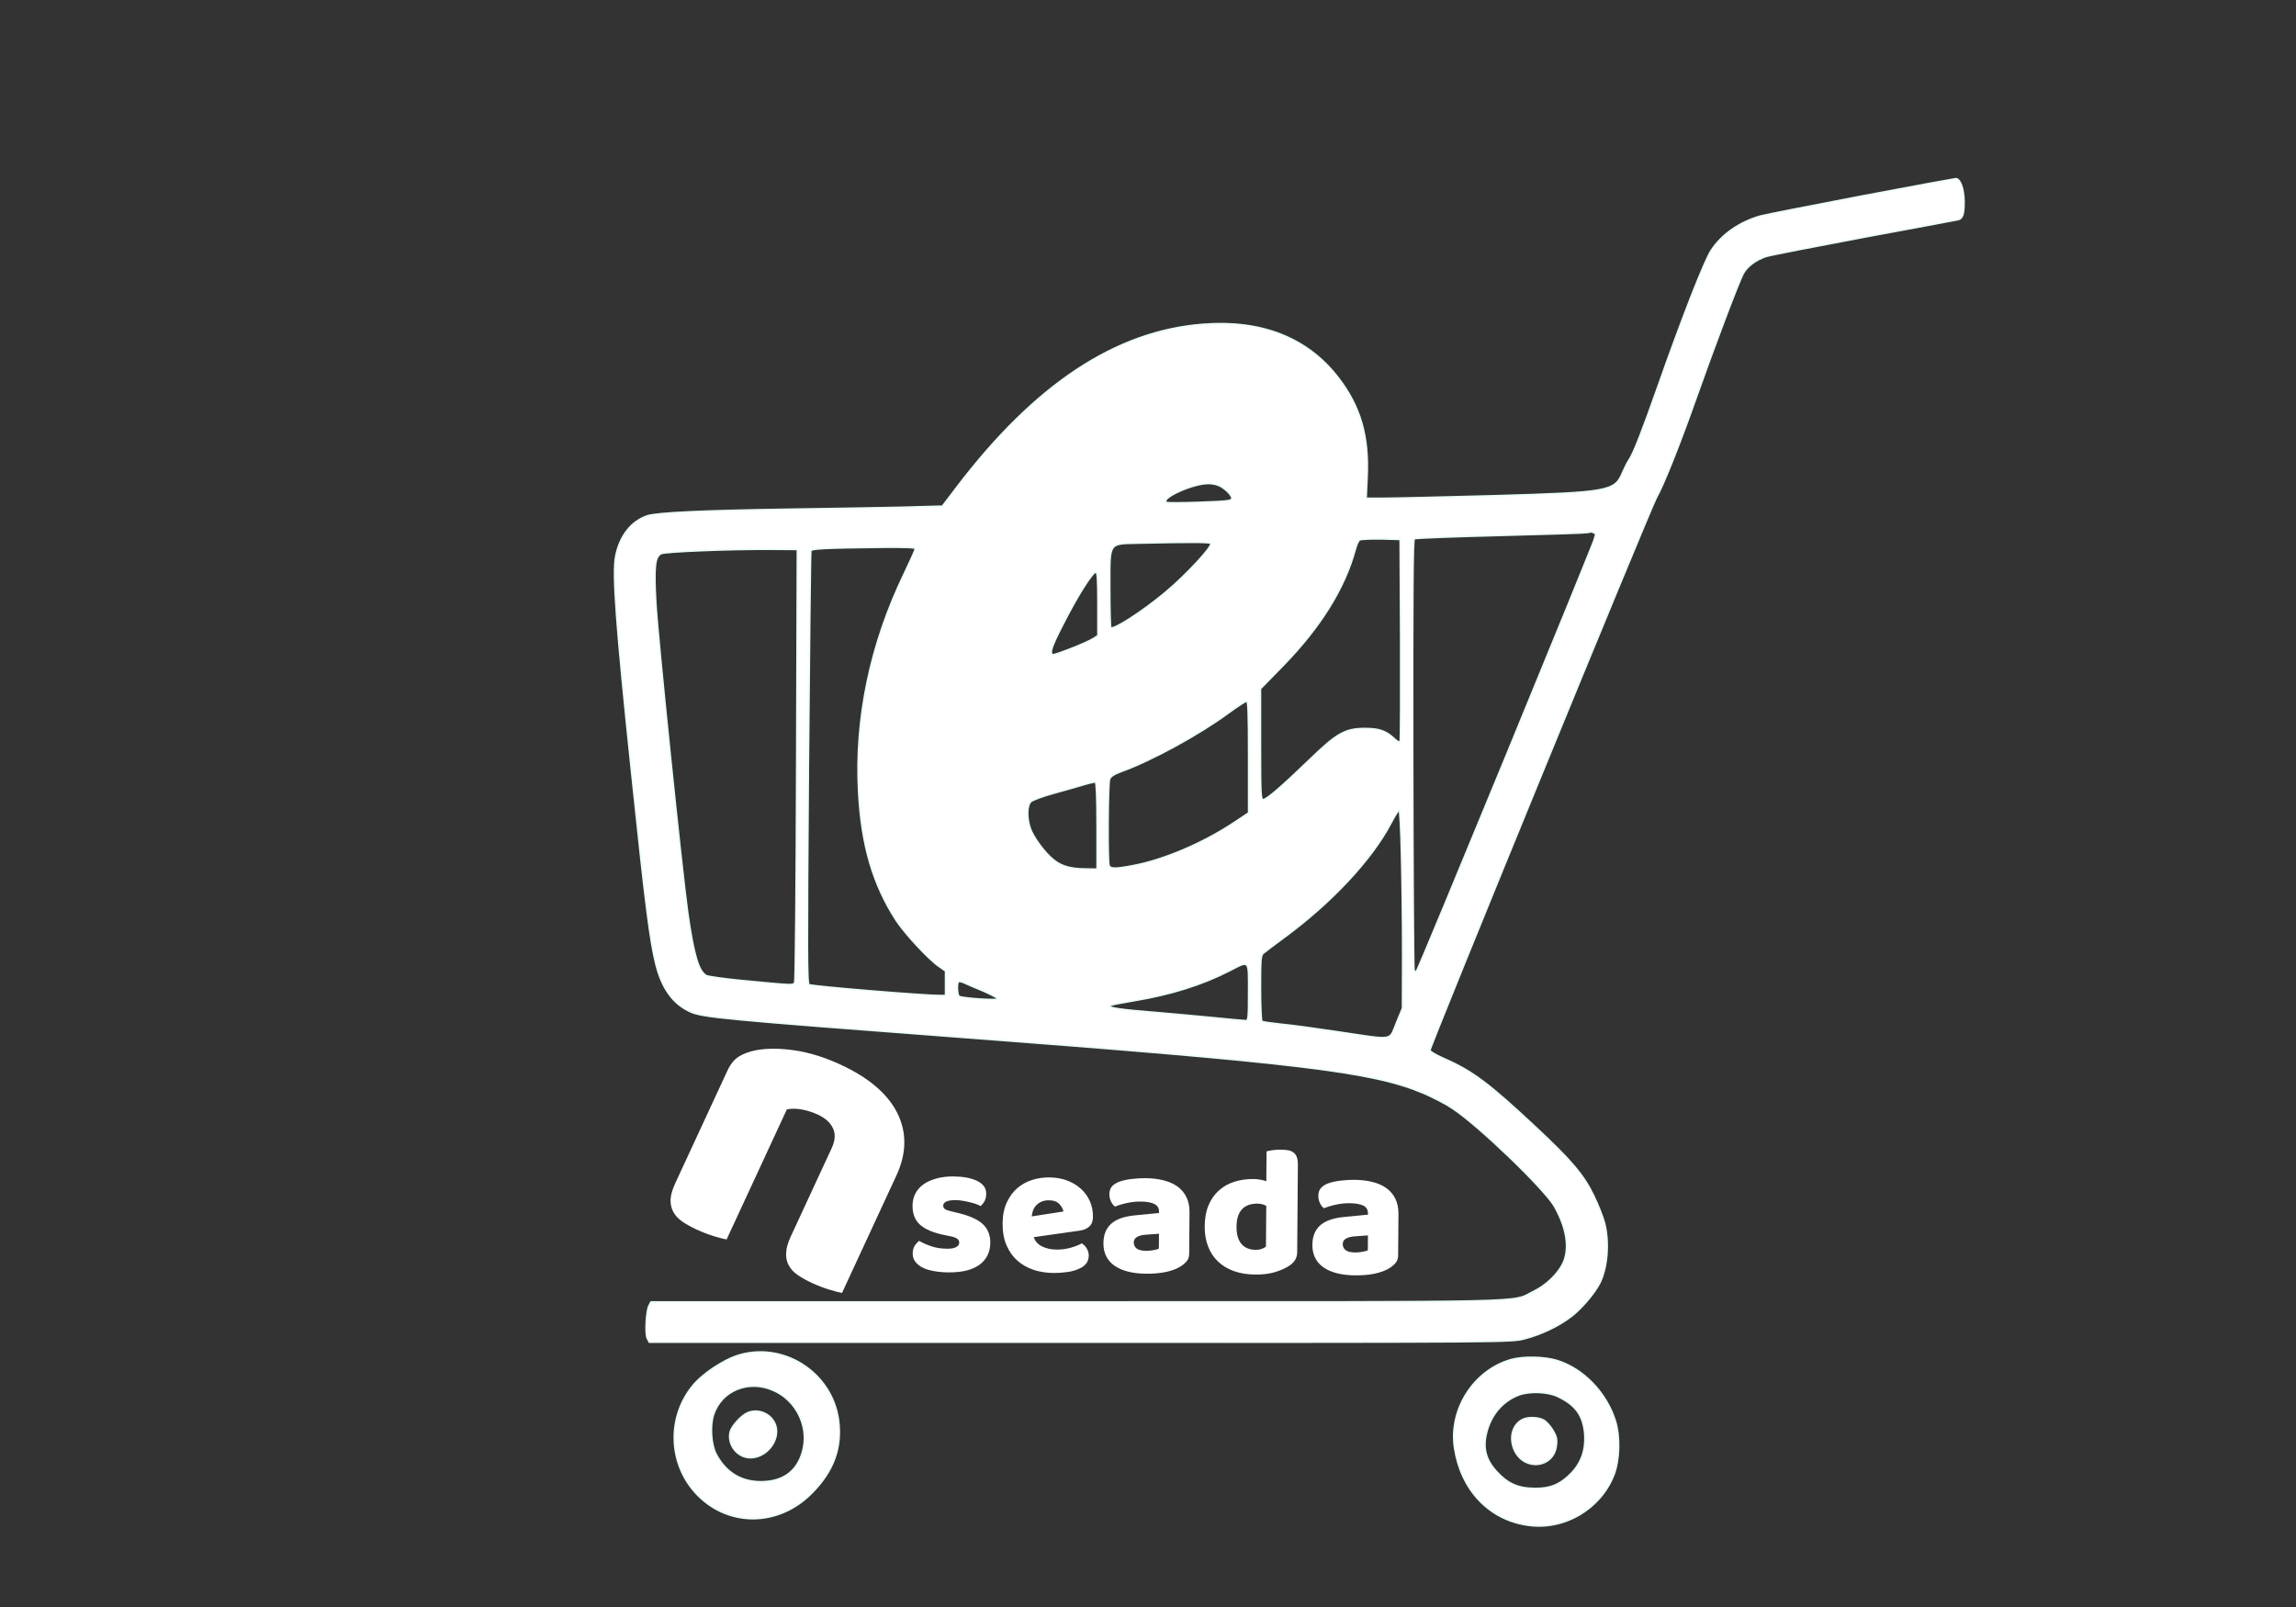 <?xml version="1.0" encoding="utf-8"?>
<svg id="master-artboard" viewBox="0 0 1400 980" version="1.1" xmlns="http://www.w3.org/2000/svg" x="0px" y="0px" style="enable-background:new 0 0 1400 980;" width="1400px" height="980px"><rect x="0" y="0" width="1400" height="980" fill="#333333" stroke="none"/><g transform="matrix(1, 0, 0, 1, 5.659, -18.391)"><rect id="ee-background" x="0" y="0" width="1400" height="980" style="fill: rgb(0, 72, 107); fill-opacity: 0; pointer-events: none;"/><g transform="matrix(1.021, 0, 0, 1.021, 77.79, 72.15)"><g transform="translate(0,960) scale(0.1,-0.1)" fill="#e91e63" stroke="none">
<path d="M10300 8955 c-300 -57 -571 -111 -603 -119 -124 -35 -230 -108 -293&#10;-203 -41 -61 -170 -390 -324 -827 -89 -253 -142 -388 -167 -425 -10 -14 -27&#10;-48 -39 -76 -47 -114 -82 -120 -774 -140 -300 -8 -593 -15 -652 -15 l-107 0 6&#10;129 c11 244 -40 419 -172 591 -184 239 -459 347 -810 319 -520 -41 -999 -358&#10;-1465 -969 l-89 -117 -258 -7 c-142 -3 -431 -8 -643 -11 -531 -8 -804 -21&#10;-862 -40 -96 -33 -164 -120 -188 -242 -20 -102 3 -417 95 -1289 85 -812 110&#10;-1003 145 -1146 36 -145 102 -237 205 -284 72 -33 207 -46 1570 -149 2066&#10;-156 2503 -208 2810 -338 55 -24 132 -63 170 -89 153 -99 554 -485 612 -588&#10;73 -129 91 -251 51 -338 -31 -65 -101 -133 -178 -170 -137 -67 75 -62 -2727&#10;-62 l-2542 0 -12 -22 c-17 -32 -24 -170 -10 -196 l12 -22 2573 0 c2547 0 2574&#10;0 2652 20 100 26 202 74 281 134 58 44 137 136 168 196 47 90 60 244 30 361&#10;-9 35 -38 109 -65 164 -59 123 -133 210 -345 408 -282 264 -380 337 -554 413&#10;-42 18 -77 39 -79 47 -3 17 1318 3242 1353 3302 39 67 142 325 230 575 114&#10;323 263 717 288 762 24 44 75 82 137 103 25 8 288 59 585 115 297 55 550 102&#10;562 105 27 6 36 34 35 111 -1 73 -23 134 -49 133 -10 -1 -263 -47 -563 -104z&#10;m-3843 -1726 c36 -13 83 -58 83 -79 0 -15 -22 -18 -190 -24 -105 -4 -195 -4&#10;-201 -1 -39 25 152 112 248 114 17 1 44 -4 60 -10z m2257 -299 c-2 -24 -1066&#10;-2610 -1074 -2610 -4 0 -10 6 -13 14 -3 8 -7 589 -8 1291 -1 962 1 1279 10&#10;1284 6 4 242 13 524 20 281 7 514 15 517 17 10 11 45 -2 44 -16z m-1166 -620&#10;c1 -327 0 -601 -3 -609 -4 -11 -12 -8 -33 11 -51 48 -91 63 -177 63 -118 0&#10;-167 -27 -330 -185 -168 -162 -258 -240 -279 -240 -14 0 -16 31 -16 332 l0&#10;331 133 136 c226 232 370 463 433 695 7 27 19 53 26 58 7 4 65 7 128 6 l115&#10;-3 3 -595z m-1134 571 c12 -18 -148 -190 -274 -295 -134 -112 -308 -224 -324&#10;-209 -3 4 -6 108 -6 233 0 287 -12 268 180 273 317 7 419 6 424 -2z m-1764&#10;-31 c0 -6 -30 -73 -66 -148 -204 -422 -297 -870 -273 -1307 17 -318 86 -552&#10;223 -764 51 -79 194 -233 256 -276 l40 -28 0 -73 0 -74 -32 0 c-89 -1 -772 55&#10;-784 65 -12 8 -12 201 -4 1295 6 707 12 1290 15 1297 4 13 82 17 433 21 128 1&#10;192 -1 192 -8z m-709 -1290 c-2 -707 -7 -1292 -12 -1302 -10 -18 -5 -18 -320&#10;12 -103 10 -196 23 -208 29 -46 25 -75 121 -111 372 -35 247 -180 1651 -191&#10;1855 -12 218 -5 275 32 294 22 12 422 28 664 26 l150 -1 -4 -1285z m1799 960&#10;l0 -190 -26 -17 c-38 -25 -236 -103 -246 -97 -18 11 -5 50 65 186 81 160 174&#10;308 194 308 10 0 13 -41 13 -190z m900 -914 l0 -335 -92 -61 c-183 -121 -416&#10;-220 -598 -254 -104 -20 -136 -20 -144 0 -10 25 -7 490 3 517 7 17 27 30 71&#10;46 184 67 465 221 640 350 52 38 101 70 108 70 9 1 12 -72 12 -333z m-905&#10;-412 l0 -259 -70 1 c-90 1 -143 16 -191 55 -52 41 -120 134 -139 188 -21 62&#10;-20 136 3 159 10 10 72 33 138 51 65 18 146 41 179 51 33 10 65 17 70 16 6 -2&#10;10 -97 10 -262z m1818 -176 c4 -149 7 -416 7 -592 l-1 -321 -37 -90 c-45 -108&#10;-8 -102 -347 -52 -132 20 -287 41 -343 46 -57 6 -108 13 -113 17 -5 3 -9 93&#10;-9 200 0 173 2 196 18 208 9 8 64 49 122 92 282 207 522 463 637 680 24 46 48&#10;84 52 84 4 0 11 -122 14 -272z m-913 -818 c0 -155 -2 -170 -17 -170 -10 0&#10;-108 9 -218 20 -110 11 -285 26 -389 35 -174 14 -233 26 -195 39 8 3 69 15&#10;136 26 221 37 405 95 569 179 121 62 114 70 114 -129z m-1581 6 c50 -22 88&#10;-43 84 -47 -9 -9 -215 5 -232 16 -12 7 -15 77 -5 88 4 3 19 1 34 -6 15 -7 68&#10;-30 119 -51z" style="fill: rgb(255, 255, 255); stroke: rgb(235, 255, 243); stroke-width: 10;"/>
<path d="M3579 2027 c-79 -27 -198 -106 -250 -167 -161 -185 -158 -465 5 -647&#10;186 -207 492 -210 695 -6 132 132 183 273 161 438 -40 289 -338 475 -611 382z&#10;m223 -205 c132 -58 208 -205 179 -345 -28 -131 -114 -200 -251 -201 -122 -1&#10;-214 56 -272 167 -29 58 -36 168 -14 235 48 144 210 210 358 144z" style="fill: rgb(255, 255, 255); stroke: rgb(235, 255, 243); stroke-width: 10;"/>
<path d="M3645 1687 c-37 -17 -92 -79 -101 -112 -19 -76 42 -155 120 -155 81&#10;0 156 75 156 157 0 87 -95 146 -175 110z" style="fill: rgb(255, 255, 255); stroke: rgb(235, 255, 243); stroke-width: 10;"/>
<path d="M8209 2006 c-224 -62 -375 -298 -339 -529 39 -251 206 -427 437 -460&#10;217 -32 434 96 514 301 34 89 38 228 8 323 -53 168 -191 311 -347 359 -74 23&#10;-200 26 -273 6z m276 -220 c109 -51 155 -116 163 -231 5 -93 -23 -170 -85&#10;-232 -64 -64 -121 -88 -213 -87 -99 0 -163 28 -229 100 -69 75 -86 150 -56&#10;250 30 101 99 176 192 210 63 22 170 18 228 -10z" style="fill: rgb(255, 255, 255); stroke: rgb(235, 255, 243); stroke-width: 10;"/>
<path d="M8272 1646 c-60 -33 -78 -115 -42 -187 62 -121 232 -98 247 33 5 39&#10;1 55 -21 92 -15 25 -40 53 -56 61 -35 18 -97 19 -128 1z" style="fill: rgb(255, 255, 255); stroke: rgb(235, 255, 243); stroke-width: 10;"/>
</g></g><defs><style id="ee-google-fonts">@import url(https://fonts.googleapis.com/css?family=Baloo:400);</style></defs><path d="M 430.027 762.818 C 430.027 762.318 429.887 761.954 429.607 761.728 C 429.327 761.494 428.947 761.378 428.467 761.378 C 428.147 761.378 427.83 761.418 427.517 761.498 C 427.204 761.578 426.937 761.698 426.717 761.858 L 426.717 770.188 C 426.557 770.234 426.303 770.281 425.957 770.328 C 425.617 770.374 425.26 770.398 424.887 770.398 C 424.54 770.398 424.227 770.374 423.947 770.328 C 423.667 770.281 423.43 770.184 423.237 770.038 C 423.044 769.898 422.893 769.701 422.787 769.448 C 422.687 769.201 422.637 768.878 422.637 768.478 L 422.637 761.278 C 422.637 760.844 422.727 760.494 422.907 760.228 C 423.094 759.954 423.347 759.704 423.667 759.478 C 424.214 759.098 424.897 758.788 425.717 758.548 C 426.544 758.308 427.46 758.188 428.467 758.188 C 430.273 758.188 431.667 758.581 432.647 759.368 C 433.62 760.161 434.107 761.261 434.107 762.668 L 434.107 770.188 C 433.947 770.234 433.694 770.281 433.347 770.328 C 433.007 770.374 432.654 770.398 432.287 770.398 C 431.934 770.398 431.617 770.374 431.337 770.328 C 431.057 770.281 430.82 770.184 430.627 770.038 C 430.434 769.898 430.287 769.701 430.187 769.448 C 430.08 769.201 430.027 768.878 430.027 768.478 L 430.027 762.818 Z" transform="matrix(9.523, 4.411, -4.411, 9.523, -228.931, -8442.504)" style="fill: rgb(255, 255, 255); white-space: pre; color: rgb(51, 51, 51);"/><path d="M 658.829 778.662 C 658.829 779.875 658.372 780.828 657.459 781.522 C 656.546 782.208 655.202 782.552 653.429 782.552 C 652.756 782.552 652.132 782.502 651.559 782.402 C 650.979 782.308 650.486 782.162 650.079 781.962 C 649.672 781.762 649.352 781.508 649.119 781.202 C 648.886 780.902 648.769 780.542 648.769 780.122 C 648.769 779.742 648.849 779.418 649.009 779.152 C 649.169 778.892 649.362 778.672 649.589 778.492 C 650.049 778.752 650.579 778.982 651.179 779.182 C 651.779 779.382 652.472 779.482 653.259 779.482 C 653.752 779.482 654.132 779.408 654.399 779.262 C 654.666 779.115 654.799 778.922 654.799 778.682 C 654.799 778.462 654.702 778.288 654.509 778.162 C 654.316 778.028 653.996 777.922 653.549 777.842 L 652.829 777.702 C 651.436 777.428 650.399 777.002 649.719 776.422 C 649.039 775.835 648.699 774.998 648.699 773.912 C 648.699 773.318 648.826 772.782 649.079 772.302 C 649.339 771.822 649.699 771.422 650.159 771.102 C 650.626 770.782 651.182 770.535 651.829 770.362 C 652.476 770.182 653.192 770.092 653.979 770.092 C 654.572 770.092 655.129 770.135 655.649 770.222 C 656.169 770.315 656.619 770.448 656.999 770.622 C 657.386 770.795 657.692 771.022 657.919 771.302 C 658.139 771.582 658.249 771.915 658.249 772.302 C 658.249 772.668 658.182 772.985 658.049 773.252 C 657.909 773.512 657.736 773.732 657.529 773.912 C 657.402 773.832 657.212 773.748 656.959 773.662 C 656.699 773.568 656.419 773.488 656.119 773.422 C 655.812 773.348 655.502 773.288 655.189 773.242 C 654.876 773.188 654.592 773.162 654.339 773.162 C 653.812 773.162 653.406 773.222 653.119 773.342 C 652.826 773.462 652.679 773.652 652.679 773.912 C 652.679 774.085 652.759 774.228 652.919 774.342 C 653.079 774.455 653.386 774.558 653.839 774.652 L 654.579 774.822 C 656.112 775.175 657.206 775.658 657.859 776.272 C 658.506 776.892 658.829 777.688 658.829 778.662 ZM 667.087 782.522 C 666.14 782.522 665.263 782.392 664.457 782.132 C 663.65 781.865 662.947 781.468 662.347 780.942 C 661.747 780.415 661.273 779.752 660.927 778.952 C 660.58 778.152 660.407 777.215 660.407 776.142 C 660.407 775.088 660.58 774.182 660.927 773.422 C 661.273 772.662 661.727 772.035 662.287 771.542 C 662.847 771.055 663.487 770.695 664.207 770.462 C 664.927 770.235 665.66 770.122 666.407 770.122 C 667.26 770.122 668.033 770.248 668.727 770.502 C 669.42 770.755 670.02 771.108 670.527 771.562 C 671.033 772.008 671.427 772.542 671.707 773.162 C 671.987 773.788 672.127 774.468 672.127 775.202 C 672.127 775.748 671.973 776.165 671.667 776.452 C 671.36 776.738 670.937 776.922 670.397 777.002 L 664.467 777.892 C 664.64 778.418 665 778.815 665.547 779.082 C 666.094 779.348 666.717 779.482 667.417 779.482 C 668.077 779.482 668.697 779.395 669.277 779.222 C 669.863 779.055 670.34 778.862 670.707 778.642 C 670.96 778.802 671.177 779.025 671.357 779.312 C 671.53 779.598 671.617 779.902 671.617 780.222 C 671.617 780.942 671.28 781.478 670.607 781.832 C 670.1 782.105 669.527 782.288 668.887 782.382 C 668.247 782.475 667.647 782.522 667.087 782.522 M 666.407 773.092 C 666.027 773.092 665.697 773.155 665.417 773.282 C 665.137 773.415 664.907 773.582 664.727 773.782 C 664.553 773.982 664.423 774.205 664.337 774.452 C 664.25 774.698 664.197 774.948 664.177 775.202 L 668.287 774.532 C 668.233 774.212 668.057 773.892 667.757 773.572 C 667.45 773.252 667 773.092 666.407 773.092 ZM 679.082 779.552 C 679.356 779.552 679.656 779.522 679.982 779.462 C 680.309 779.408 680.552 779.335 680.712 779.242 L 680.712 777.322 L 678.982 777.462 C 678.536 777.495 678.169 777.592 677.882 777.752 C 677.596 777.912 677.452 778.152 677.452 778.472 C 677.452 778.792 677.576 779.052 677.822 779.252 C 678.069 779.452 678.489 779.552 679.082 779.552 M 678.892 770.122 C 679.752 770.122 680.539 770.208 681.252 770.382 C 681.966 770.555 682.576 770.822 683.082 771.182 C 683.582 771.542 683.969 771.998 684.242 772.552 C 684.516 773.105 684.652 773.758 684.652 774.512 L 684.652 779.882 C 684.652 780.302 684.536 780.642 684.302 780.902 C 684.069 781.168 683.792 781.398 683.472 781.592 C 682.432 782.212 680.969 782.522 679.082 782.522 C 678.236 782.522 677.472 782.442 676.792 782.282 C 676.112 782.122 675.529 781.882 675.042 781.562 C 674.549 781.242 674.172 780.835 673.912 780.342 C 673.646 779.848 673.512 779.272 673.512 778.612 C 673.512 777.512 673.842 776.665 674.502 776.072 C 675.156 775.478 676.169 775.108 677.542 774.962 L 680.692 774.632 L 680.692 774.462 C 680.692 773.995 680.489 773.662 680.082 773.462 C 679.669 773.262 679.079 773.162 678.312 773.162 C 677.706 773.162 677.116 773.228 676.542 773.362 C 675.962 773.488 675.442 773.648 674.982 773.842 C 674.769 773.695 674.592 773.475 674.452 773.182 C 674.306 772.882 674.232 772.572 674.232 772.252 C 674.232 771.838 674.332 771.508 674.532 771.262 C 674.732 771.008 675.042 770.795 675.462 770.622 C 675.922 770.448 676.469 770.322 677.102 770.242 C 677.736 770.162 678.332 770.122 678.892 770.122 ZM 686.638 776.312 C 686.638 775.252 686.798 774.335 687.118 773.562 C 687.438 772.788 687.885 772.145 688.458 771.632 C 689.025 771.118 689.688 770.738 690.448 770.492 C 691.208 770.245 692.028 770.122 692.908 770.122 C 693.228 770.122 693.538 770.148 693.838 770.202 C 694.145 770.255 694.395 770.322 694.588 770.402 L 694.588 766.522 C 694.748 766.468 695.005 766.415 695.358 766.362 C 695.705 766.308 696.065 766.282 696.438 766.282 C 696.785 766.282 697.098 766.305 697.378 766.352 C 697.658 766.398 697.895 766.495 698.088 766.642 C 698.281 766.782 698.425 766.975 698.518 767.222 C 698.618 767.475 698.668 767.802 698.668 768.202 L 698.668 779.572 C 698.668 780.325 698.315 780.925 697.608 781.372 C 697.148 781.678 696.548 781.948 695.808 782.182 C 695.075 782.408 694.228 782.522 693.268 782.522 C 692.228 782.522 691.295 782.378 690.468 782.092 C 689.648 781.805 688.951 781.388 688.378 780.842 C 687.811 780.302 687.381 779.652 687.088 778.892 C 686.788 778.132 686.638 777.272 686.638 776.312 M 693.458 773.312 C 692.591 773.312 691.928 773.558 691.468 774.052 C 691.001 774.552 690.768 775.305 690.768 776.312 C 690.768 777.305 690.985 778.052 691.418 778.552 C 691.851 779.058 692.475 779.312 693.288 779.312 C 693.575 779.312 693.835 779.268 694.068 779.182 C 694.301 779.088 694.481 778.988 694.608 778.882 L 694.608 773.602 C 694.288 773.408 693.905 773.312 693.458 773.312 ZM 706.202 779.552 C 706.475 779.552 706.775 779.522 707.102 779.462 C 707.428 779.408 707.672 779.335 707.832 779.242 L 707.832 777.322 L 706.102 777.462 C 705.655 777.495 705.288 777.592 705.002 777.752 C 704.715 777.912 704.572 778.152 704.572 778.472 C 704.572 778.792 704.695 779.052 704.942 779.252 C 705.188 779.452 705.608 779.552 706.202 779.552 M 706.012 770.122 C 706.872 770.122 707.658 770.208 708.372 770.382 C 709.085 770.555 709.695 770.822 710.202 771.182 C 710.702 771.542 711.088 771.998 711.362 772.552 C 711.635 773.105 711.772 773.758 711.772 774.512 L 711.772 779.882 C 711.772 780.302 711.655 780.642 711.422 780.902 C 711.188 781.168 710.912 781.398 710.592 781.592 C 709.552 782.212 708.088 782.522 706.202 782.522 C 705.355 782.522 704.592 782.442 703.912 782.282 C 703.232 782.122 702.648 781.882 702.162 781.562 C 701.668 781.242 701.292 780.835 701.032 780.342 C 700.765 779.848 700.632 779.272 700.632 778.612 C 700.632 777.512 700.962 776.665 701.622 776.072 C 702.275 775.478 703.288 775.108 704.662 774.962 L 707.812 774.632 L 707.812 774.462 C 707.812 773.995 707.608 773.662 707.202 773.462 C 706.788 773.262 706.198 773.162 705.432 773.162 C 704.825 773.162 704.235 773.228 703.662 773.362 C 703.082 773.488 702.562 773.648 702.102 773.842 C 701.888 773.695 701.712 773.475 701.572 773.182 C 701.425 772.882 701.352 772.572 701.352 772.252 C 701.352 771.838 701.452 771.508 701.652 771.262 C 701.852 771.008 702.162 770.795 702.582 770.622 C 703.042 770.448 703.588 770.322 704.222 770.242 C 704.855 770.162 705.452 770.122 706.012 770.122 Z" transform="matrix(4.698, 0.037, -0.037, 4.698, -2468.187, -2906.275)" style="fill: rgb(255, 255, 255); white-space: pre; color: rgb(51, 51, 51);"/></g></svg>